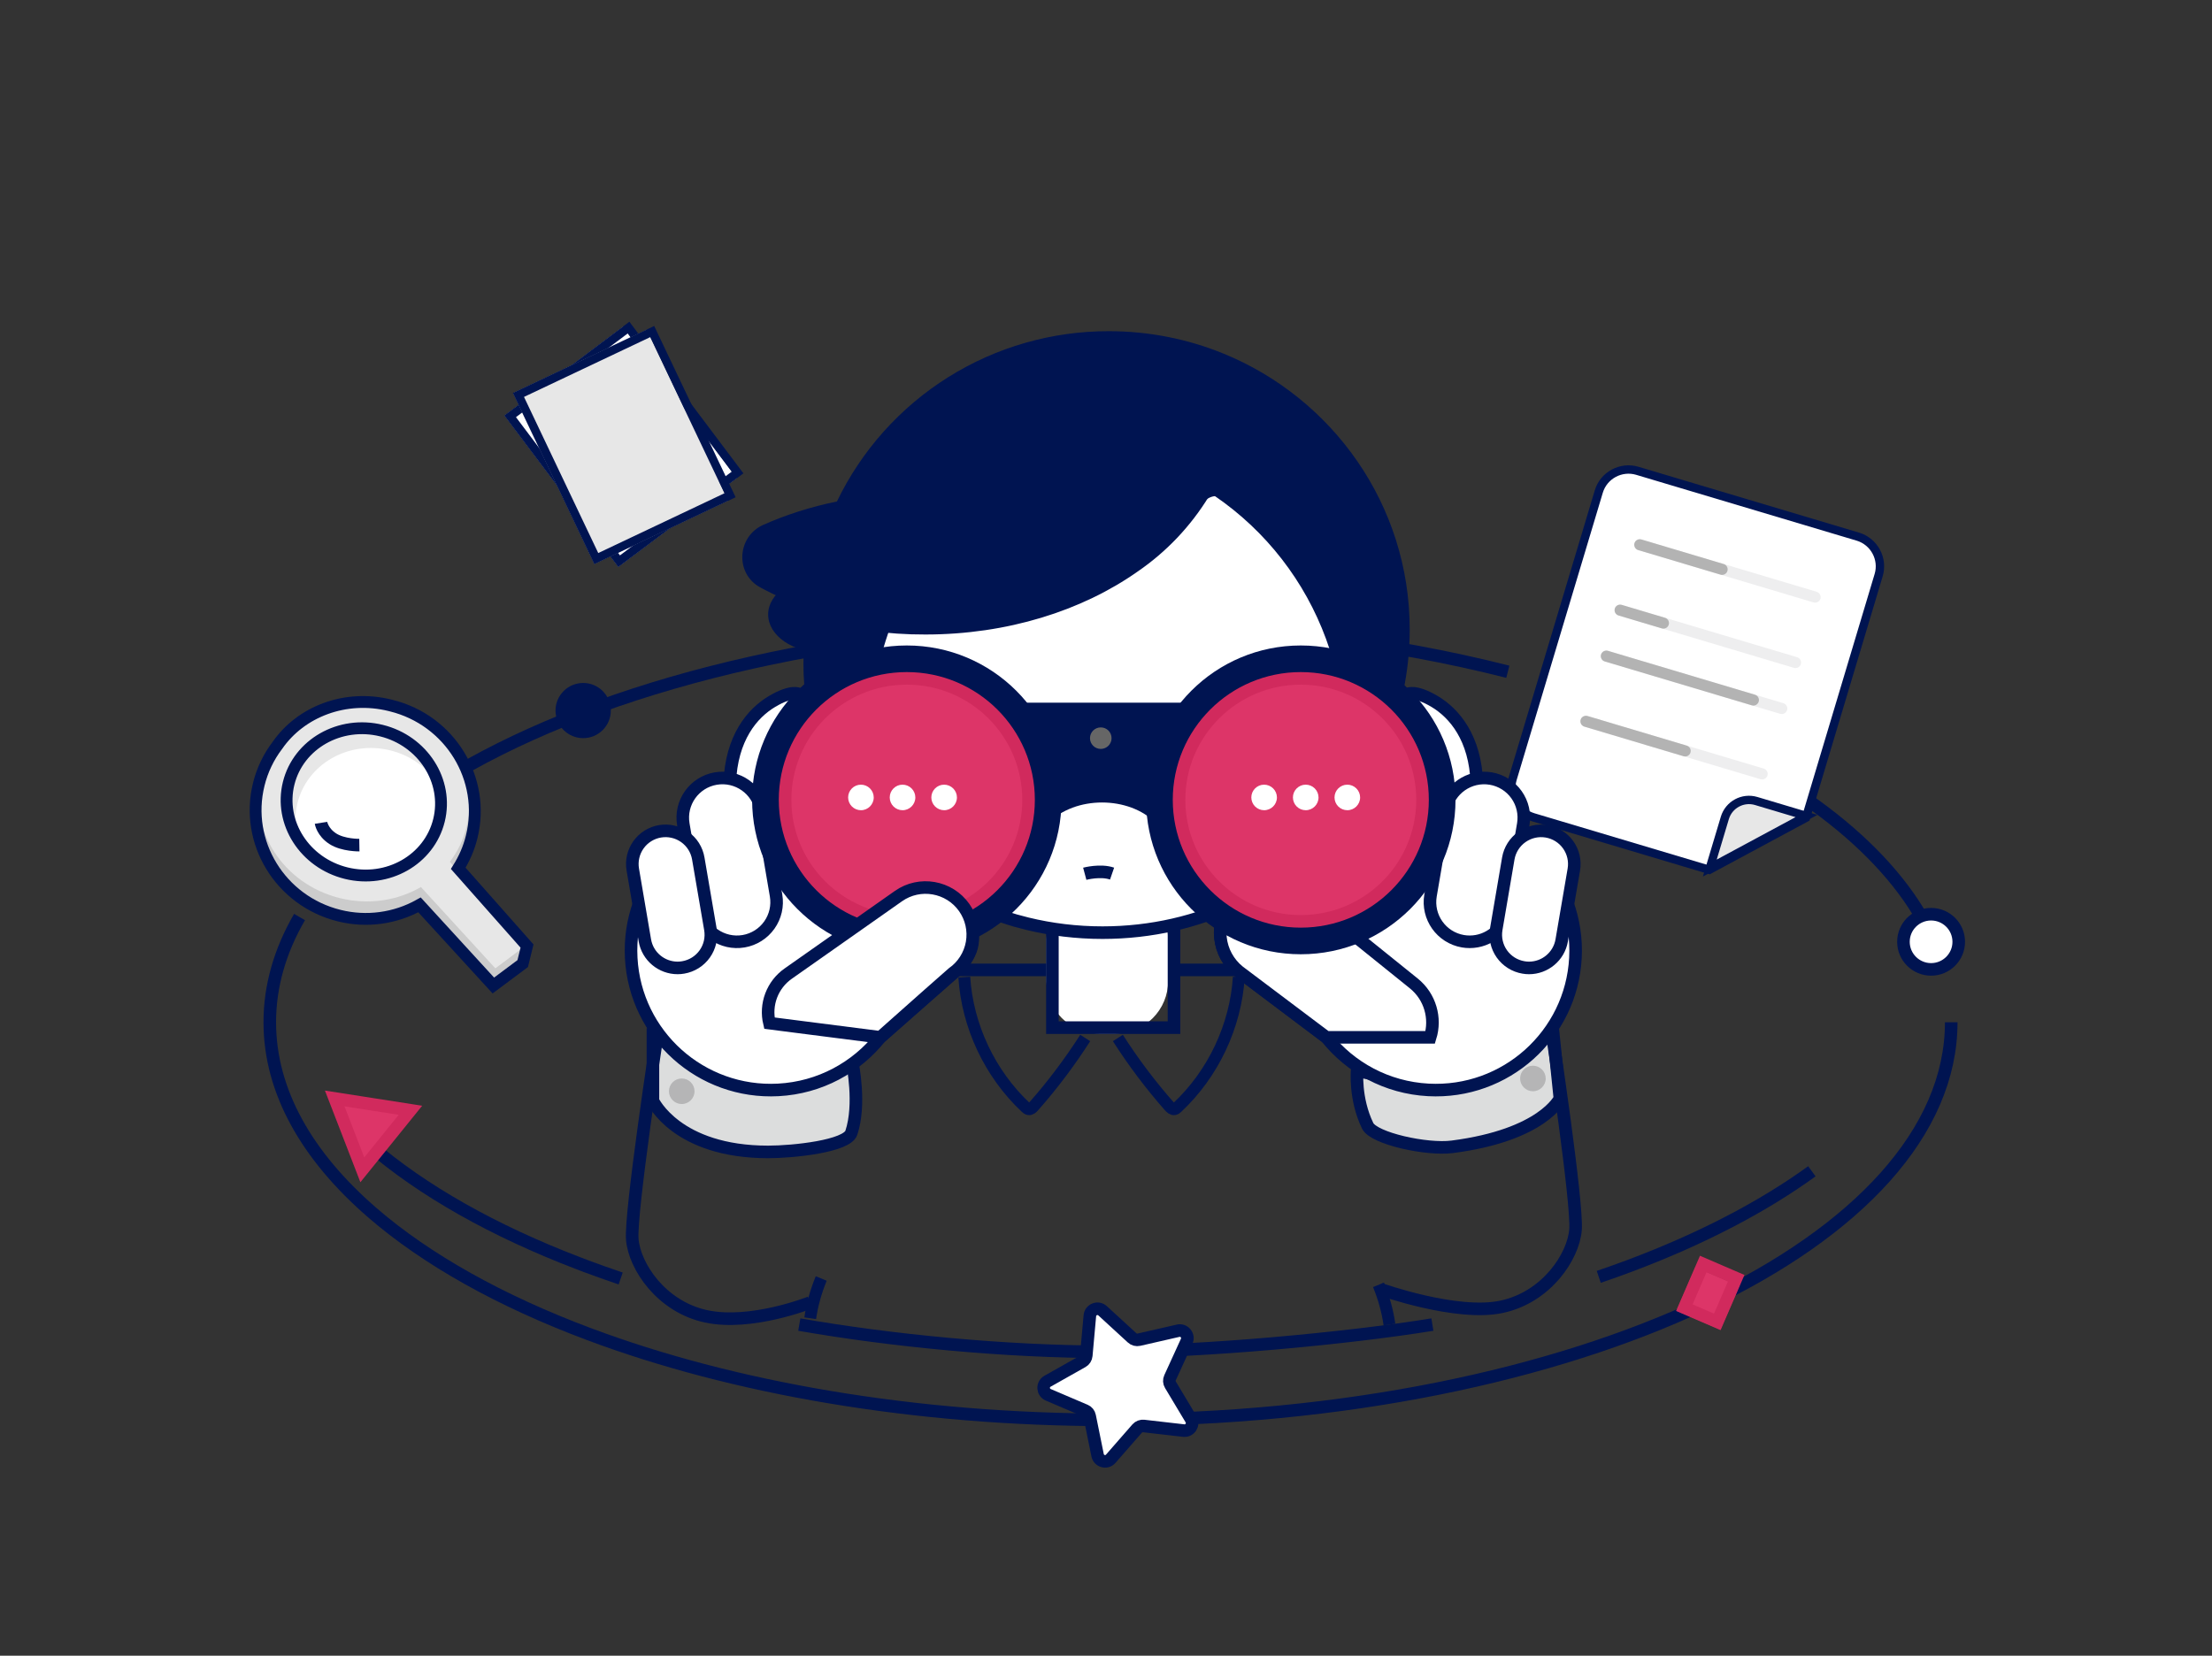 <svg width="374" height="280" viewBox="0 0 374 280" fill="none" xmlns="http://www.w3.org/2000/svg">
<rect x="0" y="0" width="374" height="280" fill="#333333" stroke="none"/>
<path d="M281.7 122.41C303.84 131.641 319.857 144.073 326.505 158.176M79.412 129.356C105.49 114.843 144.357 105.64 187.76 105.64C212.061 105.64 234.94 108.524 254.94 113.602" stroke="#001451" stroke-width="2.126"/>
<path fill-rule="evenodd" clip-rule="evenodd" d="M104.544 95.84L124.57 80.835L105.345 55.269L85.32 70.274L104.544 95.84Z" fill="white"/>
<path d="M106.273 55.4L86.247 70.406L104.677 94.913L124.703 79.908L106.273 55.4Z" stroke="#001451" stroke-width="1.417"/>
<path fill-rule="evenodd" clip-rule="evenodd" d="M100.499 95.353L123.121 84.636L109.389 55.756L86.769 66.474L100.499 95.353Z" fill="#E7E7E7"/>
<path d="M110.273 56.07L87.652 66.787L100.815 94.471L123.436 83.754L110.273 56.07Z" stroke="#001451" stroke-width="1.417"/>
<path fill-rule="evenodd" clip-rule="evenodd" d="M260.61 173.045L262.349 172.158L263.742 185.766C263.742 185.766 260.909 191.954 245.538 193.942C241.246 194.502 232.289 192.542 231.241 190.386C229.007 185.775 229.465 180.997 229.465 180.997C229.465 180.997 235.243 183.106 244.472 181.557C253.709 180.007 260.61 173.045 260.61 173.045Z" fill="#DCDDDD"/>
<path d="M262.349 172.158L260.61 173.045C260.61 173.045 253.709 180.007 244.472 181.557C235.243 183.106 229.465 180.997 229.465 180.997C229.465 180.997 229.007 185.775 231.241 190.386C232.289 192.542 241.246 194.502 245.538 193.942C260.909 191.954 263.742 185.766 263.742 185.766L262.349 172.158Z" stroke="#001451" stroke-width="2.126"/>
<path fill-rule="evenodd" clip-rule="evenodd" d="M255.752 131.717L270.32 83.127C271.143 80.374 274.069 78.797 276.837 79.618L314.124 90.753C316.883 91.583 318.463 94.505 317.64 97.258L305.345 138.297L289.001 147.098L259.268 138.222C256.51 137.401 254.93 134.47 255.752 131.717Z" fill="url(#paint0_linear_274_2467)"/>
<path d="M270.32 83.127L255.752 131.717C254.93 134.47 256.51 137.401 259.268 138.222L289.001 147.098L305.345 138.297L317.64 97.258C318.463 94.505 316.883 91.583 314.124 90.753L276.837 79.618C274.069 78.797 271.143 80.374 270.32 83.127Z" stroke="#001451" stroke-width="1.417"/>
<path fill-rule="evenodd" clip-rule="evenodd" d="M291.634 138.316C291.958 137.236 292.698 136.328 293.692 135.793C294.687 135.257 295.853 135.138 296.935 135.46L305.434 137.999L289.091 146.8L291.634 138.316Z" fill="#E7E7E7"/>
<path d="M296.935 135.46C294.682 134.788 292.307 136.067 291.634 138.316L289.091 146.8L305.434 137.999L296.935 135.46Z" stroke="#001451" stroke-width="1.417"/>
<path fill-rule="evenodd" clip-rule="evenodd" d="M276.975 93.023L306.634 101.88C306.876 101.952 307.13 101.92 307.35 101.801C307.513 101.713 307.645 101.579 307.731 101.415C307.817 101.252 307.853 101.067 307.834 100.883C307.815 100.699 307.742 100.525 307.625 100.383C307.507 100.24 307.35 100.136 307.173 100.082L277.514 91.227C277.336 91.174 277.147 91.176 276.971 91.23C276.794 91.284 276.638 91.39 276.521 91.533C276.404 91.676 276.332 91.85 276.313 92.034C276.295 92.217 276.332 92.402 276.419 92.565C276.538 92.786 276.733 92.952 276.975 93.023Z" fill="#EEEEEF"/>
<path fill-rule="evenodd" clip-rule="evenodd" d="M276.975 93.023L290.905 97.182C291.023 97.218 291.148 97.229 291.271 97.215C291.394 97.202 291.513 97.165 291.621 97.105C291.729 97.046 291.825 96.967 291.902 96.871C291.979 96.775 292.037 96.665 292.071 96.547C292.141 96.31 292.115 96.055 291.997 95.837C291.879 95.62 291.68 95.457 291.443 95.386L277.514 91.227C277.336 91.174 277.147 91.176 276.971 91.23C276.794 91.284 276.638 91.39 276.521 91.533C276.404 91.676 276.332 91.85 276.313 92.034C276.295 92.217 276.332 92.402 276.419 92.565C276.538 92.786 276.733 92.952 276.975 93.023Z" fill="#B3B3B3"/>
<path fill-rule="evenodd" clip-rule="evenodd" d="M273.66 104.086L303.319 112.942C303.561 113.015 303.814 112.983 304.035 112.863C304.197 112.775 304.33 112.64 304.416 112.477C304.502 112.314 304.538 112.128 304.519 111.945C304.5 111.761 304.427 111.587 304.309 111.445C304.191 111.302 304.034 111.198 303.857 111.144L274.198 102.289C273.959 102.217 273.702 102.244 273.483 102.362C273.263 102.48 273.1 102.68 273.028 102.919C272.957 103.157 272.983 103.414 273.102 103.633C273.22 103.852 273.421 104.015 273.66 104.086Z" fill="#EEEEEF"/>
<path fill-rule="evenodd" clip-rule="evenodd" d="M273.66 104.086L281.013 106.282C281.249 106.342 281.498 106.309 281.709 106.189C281.92 106.07 282.077 105.874 282.147 105.642C282.216 105.409 282.193 105.159 282.082 104.944C281.971 104.728 281.781 104.564 281.552 104.485L274.198 102.289C273.959 102.217 273.702 102.244 273.483 102.362C273.263 102.48 273.1 102.68 273.028 102.919C272.957 103.157 272.983 103.414 273.102 103.633C273.22 103.852 273.421 104.015 273.66 104.086Z" fill="#B3B3B3"/>
<path fill-rule="evenodd" clip-rule="evenodd" d="M271.33 111.86L300.99 120.715C301.232 120.788 301.485 120.757 301.706 120.637C301.814 120.579 301.91 120.5 301.987 120.404C302.065 120.308 302.122 120.198 302.156 120.08C302.226 119.843 302.2 119.588 302.082 119.37C301.965 119.152 301.765 118.99 301.528 118.919L271.869 110.062C271.63 109.991 271.373 110.017 271.153 110.136C270.934 110.254 270.771 110.454 270.699 110.692C270.628 110.931 270.654 111.188 270.773 111.407C270.891 111.626 271.092 111.789 271.33 111.86Z" fill="#EEEEEF"/>
<path fill-rule="evenodd" clip-rule="evenodd" d="M271.33 111.86L296.197 119.285C296.439 119.357 296.692 119.326 296.914 119.206C297.076 119.118 297.209 118.983 297.295 118.82C297.381 118.656 297.416 118.471 297.397 118.287C297.378 118.104 297.305 117.93 297.187 117.787C297.07 117.645 296.912 117.541 296.735 117.487L271.869 110.062C271.63 109.991 271.373 110.017 271.153 110.136C270.934 110.254 270.771 110.454 270.699 110.692C270.628 110.931 270.654 111.188 270.773 111.407C270.891 111.626 271.092 111.789 271.33 111.86Z" fill="#B3B3B3"/>
<path fill-rule="evenodd" clip-rule="evenodd" d="M268.016 122.923L297.675 131.778C297.917 131.85 298.171 131.818 298.391 131.7C298.554 131.611 298.686 131.477 298.772 131.314C298.858 131.15 298.894 130.965 298.875 130.781C298.856 130.598 298.783 130.424 298.666 130.281C298.548 130.139 298.391 130.034 298.214 129.981L268.554 121.125C268.377 121.072 268.188 121.073 268.011 121.127C267.834 121.182 267.677 121.287 267.559 121.43C267.442 121.574 267.37 121.748 267.353 121.932C267.335 122.116 267.372 122.302 267.46 122.465C267.579 122.685 267.774 122.85 268.016 122.923Z" fill="#EEEEEF"/>
<path fill-rule="evenodd" clip-rule="evenodd" d="M267.866 122.878L284.662 127.893C284.904 127.965 285.157 127.933 285.378 127.814C285.54 127.726 285.673 127.592 285.759 127.428C285.845 127.265 285.881 127.08 285.862 126.896C285.843 126.712 285.77 126.538 285.652 126.396C285.534 126.253 285.377 126.149 285.2 126.095L268.405 121.08C268.227 121.028 268.038 121.029 267.862 121.084C267.685 121.138 267.528 121.243 267.411 121.386C267.294 121.53 267.222 121.704 267.204 121.888C267.186 122.072 267.223 122.257 267.31 122.42C267.43 122.64 267.624 122.805 267.866 122.878Z" fill="#B3B3B3"/>
<path fill-rule="evenodd" clip-rule="evenodd" d="M259.177 180.225C257.99 180.225 257.017 181.195 257.017 182.381C257.017 182.953 257.245 183.503 257.649 183.909C258.054 184.314 258.604 184.544 259.177 184.546C260.374 184.546 261.347 183.575 261.347 182.381C261.344 181.808 261.114 181.26 260.708 180.856C260.301 180.452 259.751 180.225 259.177 180.225Z" fill="#B5B5B6"/>
<path fill-rule="evenodd" clip-rule="evenodd" d="M144.141 179.9C144.141 179.9 145.562 186.704 143.944 191.567C143.187 193.835 134.201 194.805 129.872 194.805C114.379 194.805 110.396 186.163 110.396 186.163V175.364L112.229 176.017C112.229 176.017 119.971 182.037 129.33 182.383C138.689 182.737 144.141 179.9 144.141 179.9Z" fill="#DCDDDD"/>
<path d="M143.944 191.567C145.562 186.704 144.141 179.9 144.141 179.9C144.141 179.9 138.689 182.737 129.33 182.383C119.971 182.037 112.229 176.017 112.229 176.017L110.396 175.364V186.163C110.396 186.163 114.379 194.805 129.872 194.805C134.201 194.805 143.187 193.835 143.944 191.567Z" stroke="#001451" stroke-width="2.126"/>
<path d="M120.21 181.662C120.837 180.943 121.501 180.243 122.183 179.562C131.804 169.977 145.044 164.022 159.63 164.022H219.143C232.906 164.022 245.481 169.323 254.944 177.994" stroke="#001451" stroke-width="2.126"/>
<path fill-rule="evenodd" clip-rule="evenodd" d="M185.827 174.779H188.622C190.978 174.779 193.241 173.845 194.905 172.184C196.57 170.52 197.505 168.264 197.505 165.912V158.847C197.505 156.495 196.57 154.236 194.905 152.575C193.238 150.913 190.978 149.98 188.622 149.98H185.827C183.47 149.98 181.208 150.913 179.543 152.575C177.878 154.239 176.944 156.495 176.944 158.847V165.912C176.944 168.264 177.879 170.523 179.543 172.184C181.211 173.846 183.47 174.779 185.827 174.779Z" fill="white"/>
<path d="M104.944 216.209C102.934 215.527 100.961 214.827 99.035 214.109C98.643 213.959 98.25 213.81 97.867 213.661C83.449 208.154 71.369 201.331 62.421 193.585M242.183 224.002C227.709 226.354 203.39 228.613 187.224 228.613C169.889 228.613 150.506 226.69 135.144 224.002M306.348 198.079C297.942 204.173 287.508 209.577 275.493 214.085C273.791 214.72 272.071 215.336 270.313 215.933M198.497 150.972H177.938V173.786H198.497V150.972Z" stroke="#001451" stroke-width="2.126"/>
<path d="M329.91 172.88C329.91 210.018 266.274 240.118 187.762 240.118C154.448 240.118 123.799 234.695 99.573 225.614C84.641 220.023 72.149 213.042 62.958 205.09C51.897 195.523 45.614 184.547 45.614 172.88C45.614 166.72 47.362 160.747 50.644 155.082" stroke="#001451" stroke-width="2.126"/>
<path d="M183.486 175.536C180.878 179.605 177.97 183.478 174.772 187.1C174.548 187.361 174.239 187.65 173.903 187.576C173.725 187.538 173.585 187.417 173.454 187.296C167.376 181.602 163.571 173.548 163.038 165.241M189.007 175.536C191.606 179.605 194.523 183.478 197.711 187.1C197.945 187.361 198.244 187.65 198.59 187.576C198.759 187.538 198.908 187.417 199.039 187.296C205.117 181.602 208.922 173.548 209.455 165.241" stroke="#001451" stroke-width="2"/>
<path fill-rule="evenodd" clip-rule="evenodd" d="M98.601 115.498C96.021 115.498 93.926 117.589 93.926 120.165C93.926 122.741 96.021 124.831 98.601 124.831C101.182 124.831 103.276 122.741 103.276 120.165C103.276 117.589 101.182 115.498 98.601 115.498Z" fill="#001451"/>
<path fill-rule="evenodd" clip-rule="evenodd" d="M115.262 182.385C114.075 182.385 113.102 183.355 113.102 184.541C113.102 185.113 113.33 185.663 113.734 186.068C114.139 186.474 114.688 186.703 115.262 186.706C116.459 186.706 117.431 185.735 117.431 184.541C117.429 183.968 117.199 183.419 116.793 183.015C116.386 182.611 115.836 182.385 115.262 182.385Z" fill="#B5B5B6"/>
<path fill-rule="evenodd" clip-rule="evenodd" d="M69.397 187.761L61.262 197.832L56.596 185.764L69.397 187.761Z" fill="#DD3568"/>
<path d="M61.262 197.832L69.397 187.761L56.596 185.764L61.262 197.832Z" stroke="#D12A5D" stroke-width="2.126"/>
<path fill-rule="evenodd" clip-rule="evenodd" d="M326.505 154.604C323.924 154.604 321.83 156.695 321.83 159.271C321.83 161.847 323.924 163.937 326.505 163.937C329.085 163.937 331.18 161.847 331.18 159.271C331.18 156.695 329.085 154.604 326.505 154.604Z" fill="white"/>
<path d="M326.505 154.604C323.924 154.604 321.83 156.695 321.83 159.271C321.83 161.847 323.924 163.937 326.505 163.937C329.085 163.937 331.18 161.847 331.18 159.271C331.18 156.695 329.085 154.604 326.505 154.604Z" stroke="#001451" stroke-width="2.126"/>
<path fill-rule="evenodd" clip-rule="evenodd" d="M185.58 246.102L184.233 239.466C184.149 239.046 183.869 238.701 183.476 238.542L177.24 235.882C176.258 235.462 176.183 234.109 177.109 233.586L183.018 230.254C183.383 230.049 183.626 229.666 183.663 229.246L184.271 222.508C184.364 221.444 185.636 220.949 186.421 221.668L191.414 226.25C191.723 226.54 192.162 226.652 192.574 226.558L199.184 225.046C200.222 224.804 201.082 225.858 200.643 226.829L197.828 232.989C197.651 233.372 197.669 233.82 197.894 234.184L201.372 239.989C201.924 240.904 201.185 242.052 200.128 241.93L193.387 241.156C192.966 241.109 192.546 241.268 192.265 241.585L187.805 246.69C187.113 247.493 185.795 247.148 185.58 246.102Z" fill="white"/>
<path d="M184.233 239.466L185.58 246.102C185.795 247.148 187.113 247.493 187.805 246.69L192.265 241.585C192.546 241.268 192.966 241.109 193.387 241.156L200.128 241.93C201.185 242.052 201.924 240.904 201.372 239.989L197.894 234.184C197.669 233.82 197.651 233.372 197.828 232.989L200.643 226.829C201.082 225.858 200.222 224.804 199.184 225.046L192.574 226.558C192.162 226.652 191.723 226.54 191.414 226.25L186.421 221.668C185.636 220.949 184.364 221.444 184.271 222.508L183.663 229.246C183.626 229.666 183.383 230.049 183.018 230.254L177.109 233.586C176.183 234.109 176.258 235.462 177.24 235.882L183.476 238.542C183.869 238.701 184.149 239.046 184.233 239.466Z" stroke="#001451" stroke-width="2.126"/>
<path fill-rule="evenodd" clip-rule="evenodd" d="M226.518 138.954C217.532 150.322 202.918 157.723 186.416 157.723C182.012 157.723 177.739 157.191 173.672 156.202C173.054 156.052 172.437 155.884 171.83 155.716C171.783 155.707 171.736 155.688 171.689 155.679C160.525 152.375 150.951 145.44 144.331 136.256C144.247 136.127 144.16 135.999 144.069 135.874C139.525 129.014 136.907 120.95 136.907 112.344C136.907 109.367 137.225 106.455 137.824 103.636C143.882 105.388 150.16 106.264 156.468 106.24C170.128 106.24 182.545 102.264 191.736 95.787C196.486 92.539 200.478 88.32 203.479 83.42C203.498 83.392 203.517 83.364 203.545 83.327C204.059 82.571 205.088 82.384 205.854 82.907C224.04 95.274 232.324 117.804 226.518 138.954Z" fill="white"/>
<path d="M186.416 157.723C202.918 157.723 217.532 150.322 226.518 138.954C232.324 117.804 224.04 95.274 205.854 82.907C205.088 82.384 204.059 82.571 203.545 83.327C203.517 83.364 203.498 83.392 203.479 83.42C200.482 88.323 196.48 92.538 191.736 95.787C182.545 102.264 170.128 106.24 156.468 106.24C150.156 106.268 143.873 105.382 137.824 103.636C137.225 106.455 136.907 109.367 136.907 112.344C136.907 120.95 139.525 129.014 144.069 135.874C144.163 136.004 144.247 136.126 144.331 136.256C150.951 145.44 160.525 152.375 171.689 155.679C171.736 155.688 171.783 155.707 171.83 155.716C172.437 155.884 173.054 156.052 173.672 156.202C177.739 157.191 182.012 157.723 186.416 157.723Z" stroke="#001451" stroke-width="2.126"/>
<path fill-rule="evenodd" clip-rule="evenodd" d="M135.608 136.078C135.608 136.078 123.107 140.147 123.378 132.466C123.658 124.775 127.183 120.622 130.54 118.625C133.887 116.637 135.065 117.365 135.065 117.365L135.608 136.078Z" fill="white"/>
<path d="M123.378 132.466C123.107 140.147 135.608 136.078 135.608 136.078L135.065 117.365C135.065 117.365 133.887 116.637 130.54 118.625C127.183 120.622 123.658 124.775 123.378 132.466Z" stroke="#001451" stroke-width="2.126"/>
<path fill-rule="evenodd" clip-rule="evenodd" d="M206.768 59.76H206.777C225.309 67.301 238.352 85.37 238.352 106.463C238.352 118.849 233.855 130.198 226.365 138.981C227.628 134.594 228.301 129.965 228.301 125.177C228.301 108.433 220.082 93.602 207.422 84.427C207.107 84.198 206.748 84.036 206.367 83.95C205.987 83.864 205.593 83.857 205.209 83.928C204.826 84 204.461 84.149 204.137 84.367C203.814 84.584 203.538 84.865 203.327 85.193C200.643 89.365 196.96 93.098 192.5 96.234C183.496 102.571 171.369 106.463 158.017 106.463C155.517 106.458 153.02 106.315 150.537 106.034C148.233 112.361 147.059 119.042 147.068 125.774C147.068 130.133 147.545 134.37 148.442 138.421C140.701 129.563 136.007 118.009 136.007 105.362C136.007 104.475 136.035 103.579 136.082 102.702C134.898 102.277 133.729 101.813 132.575 101.311C131.192 100.695 129.845 100.042 128.546 99.342C124.245 97.009 124.591 90.746 129.06 88.758C132.912 87.05 137.082 85.706 141.505 84.81C145.665 76.169 152.19 68.879 160.325 63.782C168.46 58.686 177.874 55.99 187.479 56.008C194.304 56.008 200.821 57.342 206.768 59.76Z" fill="#001451"/>
<path fill-rule="evenodd" clip-rule="evenodd" d="M131.593 184.316C118.559 185.016 107.423 175.038 106.722 162.018C106.021 149.008 116.016 137.892 129.059 137.192C139.335 136.641 148.432 142.726 152.163 151.714L152.939 151.08C156.595 148.14 159.933 151.164 162.887 154.813C165.833 158.453 164.421 161.99 160.774 164.94L148.834 175.43C144.767 180.526 138.624 183.942 131.593 184.316Z" fill="#F1F3F5"/>
<path d="M106.722 162.018C107.423 175.038 118.559 185.016 131.593 184.316C138.624 183.942 144.767 180.526 148.834 175.43L160.774 164.94C164.421 161.99 165.833 158.453 162.887 154.813C159.933 151.164 156.595 148.14 152.939 151.08L152.163 151.714C148.432 142.726 139.335 136.641 129.059 137.192C116.016 137.892 106.021 149.008 106.722 162.018Z" stroke="black" stroke-width="1.435"/>
<path fill-rule="evenodd" clip-rule="evenodd" d="M164.461 158.509C164.545 160.021 163.965 161.486 162.871 162.858C162.815 162.933 162.75 163.008 162.694 163.082L162.507 163.297C162.395 163.428 162.273 163.549 162.161 163.67C161.74 164.1 161.282 164.529 160.777 164.94L148.837 175.43C144.77 180.526 138.627 183.942 131.596 184.316C118.562 185.016 107.426 175.038 106.725 162.018C106.023 149.008 116.019 137.892 129.062 137.192C139.244 136.641 148.257 142.614 152.053 151.453C152.521 151.145 156.13 149.857 157.439 150.165C159.571 150.65 161.665 151.556 163.021 153.478C164.059 154.943 164.567 156.718 164.461 158.509Z" fill="white"/>
<path d="M162.871 162.858C163.965 161.486 164.545 160.021 164.461 158.509C164.564 156.782 164.096 155 163.021 153.478C161.665 151.556 159.571 150.65 157.439 150.165C156.13 149.857 152.521 151.145 152.053 151.453C148.257 142.614 139.244 136.641 129.062 137.192C116.019 137.892 106.023 149.008 106.725 162.018C107.426 175.038 118.562 185.016 131.596 184.316C138.627 183.942 144.77 180.526 148.837 175.43L160.777 164.94C161.282 164.529 161.74 164.1 162.161 163.67C162.273 163.549 162.395 163.428 162.507 163.297L162.694 163.082C162.75 163.008 162.815 162.933 162.871 162.858Z" stroke="#001451" stroke-width="2.126"/>
<path fill-rule="evenodd" clip-rule="evenodd" d="M131.215 151.439C131.515 153.191 131.105 154.991 130.076 156.442C129.047 157.893 127.482 158.877 125.727 159.176C123.972 159.474 122.171 159.065 120.719 158.037C119.268 157.01 118.284 155.449 117.985 153.698L115.535 139.399C114.918 135.75 117.368 132.287 121.024 131.662C124.679 131.046 128.148 133.491 128.775 137.14L131.215 151.439Z" fill="white"/>
<path d="M125.727 159.176C127.482 158.877 129.047 157.893 130.076 156.442C131.105 154.991 131.515 153.191 131.215 151.439L128.775 137.14C128.148 133.491 124.679 131.046 121.024 131.662C117.368 132.287 114.918 135.75 115.535 139.399L117.985 153.698C118.284 155.449 119.268 157.01 120.719 158.037C122.171 159.065 123.972 159.474 125.727 159.176Z" stroke="#001451" stroke-width="2.126"/>
<path fill-rule="evenodd" clip-rule="evenodd" d="M249.71 132.466C249.981 140.147 237.48 136.078 237.48 136.078L238.022 117.365C238.022 117.365 239.2 116.637 242.557 118.625C245.904 120.622 249.438 124.775 249.71 132.466Z" fill="white"/>
<path d="M237.48 136.078C237.48 136.078 249.981 140.147 249.71 132.466C249.438 124.775 245.904 120.622 242.557 118.625C239.2 116.637 238.022 117.365 238.022 117.365L237.48 136.078Z" stroke="#001451" stroke-width="2.126"/>
<path fill-rule="evenodd" clip-rule="evenodd" d="M220.929 151.714C224.66 142.726 233.757 136.641 244.033 137.192C257.067 137.892 267.072 149.008 266.37 162.018C265.669 175.038 254.533 185.016 241.499 184.316C234.468 183.942 228.316 180.526 224.258 175.43L209.466 164.286C205.81 161.346 205.24 155.998 208.195 152.358C211.14 148.709 216.497 148.14 220.144 151.08L220.929 151.714Z" fill="white"/>
<path d="M244.033 137.192C233.757 136.641 224.66 142.726 220.929 151.714L220.144 151.08C216.497 148.14 211.14 148.709 208.195 152.358C205.24 155.998 205.81 161.346 209.466 164.286L224.258 175.43C228.316 180.526 234.468 183.942 241.499 184.316C254.533 185.016 265.669 175.038 266.37 162.018C267.072 149.008 257.067 137.892 244.033 137.192Z" stroke="#001451" stroke-width="2.126"/>
<path fill-rule="evenodd" clip-rule="evenodd" d="M252.06 131.662C255.716 132.287 258.175 135.75 257.549 139.399L255.108 153.698C254.547 156.964 251.714 159.27 248.498 159.27C248.124 159.27 247.74 159.242 247.357 159.176C243.701 158.551 241.252 155.088 241.869 151.439L244.318 137.14C244.935 133.491 248.414 131.046 252.06 131.662Z" fill="white"/>
<path d="M257.549 139.399C257.849 137.646 257.439 135.847 256.41 134.396C255.38 132.945 253.816 131.961 252.06 131.662C248.414 131.046 244.935 133.491 244.318 137.14L241.869 151.439C241.252 155.088 243.701 158.551 247.357 159.176C247.74 159.242 248.124 159.27 248.498 159.27C251.714 159.27 254.547 156.964 255.108 153.698L257.549 139.399Z" stroke="#001451" stroke-width="2.126"/>
<path fill-rule="evenodd" clip-rule="evenodd" d="M261.509 140.589C264.567 141.112 266.624 144.005 266.1 147.057L264.052 159.022C263.585 161.757 261.21 163.689 258.527 163.689C258.209 163.689 257.891 163.661 257.573 163.605C256.846 163.481 256.15 163.216 255.526 162.824C254.902 162.432 254.361 161.921 253.935 161.32C253.509 160.72 253.205 160.041 253.042 159.323C252.878 158.605 252.858 157.863 252.982 157.137L255.02 145.172C255.274 143.706 256.1 142.401 257.316 141.542C258.532 140.682 260.04 140.34 261.509 140.589Z" fill="white"/>
<path d="M266.1 147.057C266.224 146.331 266.204 145.588 266.041 144.871C265.877 144.153 265.573 143.474 265.147 142.873C264.721 142.273 264.18 141.762 263.556 141.37C262.932 140.978 262.236 140.713 261.509 140.589C260.04 140.34 258.532 140.682 257.316 141.542C256.1 142.401 255.274 143.706 255.02 145.172L252.982 157.137C252.858 157.863 252.878 158.605 253.042 159.323C253.205 160.041 253.509 160.72 253.935 161.32C254.361 161.921 254.902 162.432 255.526 162.824C256.15 163.216 256.846 163.481 257.573 163.605C257.891 163.661 258.209 163.689 258.527 163.689C261.21 163.689 263.585 161.757 264.052 159.022L266.1 147.057Z" stroke="#001451" stroke-width="2.126"/>
<path fill-rule="evenodd" clip-rule="evenodd" d="M239.04 166.308L220.144 151.085C216.497 148.136 211.14 148.705 208.195 152.355C207.492 153.221 206.968 154.218 206.652 155.287C206.336 156.357 206.234 157.478 206.352 158.586C206.47 159.695 206.806 160.769 207.34 161.748C207.875 162.727 208.597 163.592 209.466 164.292L224.258 175.427H241.817C242.818 172.207 241.827 168.557 239.04 166.308Z" fill="white"/>
<path d="M239.04 166.308L220.144 151.085C216.497 148.136 211.14 148.705 208.195 152.355C207.492 153.221 206.968 154.218 206.652 155.287C206.336 156.357 206.234 157.478 206.352 158.586C206.47 159.695 206.806 160.769 207.34 161.748C207.875 162.727 208.597 163.592 209.466 164.292L224.258 175.427H241.817C242.818 172.207 241.827 168.557 239.04 166.308Z" stroke="#001451" stroke-width="2.126"/>
<path d="M241.812 175.425C242.822 172.205 241.822 168.555 239.036 166.306" stroke="#001451" stroke-width="1.435"/>
<path fill-rule="evenodd" clip-rule="evenodd" d="M120.11 157.136C120.234 157.862 120.214 158.605 120.051 159.322C119.887 160.04 119.583 160.719 119.157 161.319C118.731 161.92 118.19 162.431 117.566 162.823C116.942 163.215 116.246 163.48 115.519 163.604C115.201 163.66 114.883 163.688 114.566 163.688C113.24 163.687 111.957 163.218 110.944 162.364C109.931 161.51 109.253 160.326 109.03 159.021L106.992 147.056C106.868 146.33 106.888 145.588 107.052 144.87C107.216 144.152 107.519 143.474 107.946 142.873C108.807 141.66 110.115 140.838 111.583 140.588C113.051 140.338 114.558 140.68 115.774 141.54C116.989 142.399 117.812 143.705 118.062 145.171L120.11 157.136Z" fill="white"/>
<path d="M115.519 163.604C116.246 163.48 116.942 163.215 117.566 162.823C118.19 162.431 118.731 161.92 119.157 161.319C119.583 160.719 119.887 160.04 120.051 159.322C120.214 158.605 120.234 157.862 120.11 157.136L118.062 145.171C117.938 144.445 117.672 143.751 117.28 143.128C116.887 142.505 116.375 141.965 115.774 141.54C115.172 141.114 114.492 140.811 113.773 140.648C113.054 140.485 112.31 140.464 111.583 140.588C110.856 140.712 110.161 140.977 109.537 141.369C108.912 141.761 108.372 142.272 107.946 142.873C107.519 143.474 107.216 144.152 107.052 144.87C106.888 145.588 106.868 146.33 106.992 147.056L109.03 159.021C109.498 161.756 111.873 163.688 114.566 163.688C114.883 163.688 115.201 163.66 115.519 163.604Z" stroke="#001451" stroke-width="2.126"/>
<path fill-rule="evenodd" clip-rule="evenodd" d="M195.46 139.225C190.925 134.54 181.743 134.54 177.209 139.225H149.448V118.832H226.081V139.225H195.46Z" fill="#001451"/>
<path fill-rule="evenodd" clip-rule="evenodd" d="M219.933 109.158C205.487 109.158 193.781 120.843 193.781 135.263C193.781 149.683 205.487 161.378 219.933 161.378C234.378 161.378 246.094 149.683 246.094 135.263C246.094 120.843 234.378 109.158 219.933 109.158Z" fill="#001451"/>
<path fill-rule="evenodd" clip-rule="evenodd" d="M219.932 114.72C208.571 114.72 199.352 123.922 199.352 135.262C199.352 146.612 208.571 155.814 219.932 155.814C231.301 155.814 240.52 146.612 240.52 135.262C240.52 123.922 231.301 114.72 219.932 114.72Z" fill="#DD3568"/>
<path d="M219.932 114.72C208.571 114.72 199.352 123.922 199.352 135.262C199.352 146.612 208.571 155.814 219.932 155.814C231.301 155.814 240.52 146.612 240.52 135.262C240.52 123.922 231.301 114.72 219.932 114.72Z" stroke="#D12A5D" stroke-width="2.126"/>
<path fill-rule="evenodd" clip-rule="evenodd" d="M153.318 109.158C138.873 109.158 127.167 120.843 127.167 135.263C127.167 149.683 138.873 161.378 153.318 161.378C167.764 161.378 179.48 149.683 179.48 135.263C179.48 120.843 167.764 109.158 153.318 109.158Z" fill="#001451"/>
<path fill-rule="evenodd" clip-rule="evenodd" d="M153.318 114.72C141.958 114.72 132.739 123.922 132.739 135.262C132.739 146.612 141.958 155.814 153.318 155.814C164.688 155.814 173.907 146.612 173.907 135.262C173.907 123.922 164.688 114.72 153.318 114.72Z" fill="#DD3568"/>
<path d="M153.318 114.72C141.958 114.72 132.739 123.922 132.739 135.262C132.739 146.612 141.958 155.814 153.318 155.814C164.688 155.814 173.907 146.612 173.907 135.262C173.907 123.922 164.688 114.72 153.318 114.72Z" stroke="#D12A5D" stroke-width="2.126"/>
<path fill-rule="evenodd" clip-rule="evenodd" d="M148.839 175.425L156.871 168.294L161.087 164.579C162.819 163.362 163.996 161.509 164.359 159.426C164.722 157.343 164.241 155.202 163.023 153.473C160.48 149.879 155.496 149.011 151.896 151.55L133.262 164.654C131.955 165.573 130.955 166.862 130.39 168.354C129.825 169.847 129.721 171.474 130.092 173.026L148.839 175.425Z" fill="white"/>
<path d="M111.076 175.426C111.076 175.426 106.541 205.078 106.906 209.595C107.271 214.122 111.805 220.991 119.407 222.615C127.018 224.248 136.994 220.272 136.994 220.272M262.429 174.824C262.429 174.824 266.749 203.458 266.384 207.976C266.02 212.502 261.494 219.372 253.883 220.996C246.272 222.629 233.36 218.009 233.36 218.009M183.409 147.765C183.409 147.765 186.055 147.056 188.028 147.737M148.839 175.425L156.871 168.294L161.087 164.579C162.819 163.362 163.996 161.509 164.359 159.426C164.722 157.343 164.241 155.202 163.023 153.473C160.48 149.879 155.496 149.011 151.896 151.55L133.262 164.654C131.955 165.573 130.955 166.862 130.39 168.354C129.825 169.847 129.721 171.474 130.092 173.026L148.839 175.425Z" stroke="#001451" stroke-width="2.126"/>
<path fill-rule="evenodd" clip-rule="evenodd" d="M145.56 132.698C144.372 132.698 143.4 133.668 143.4 134.854C143.4 135.426 143.627 135.976 144.032 136.381C144.437 136.787 144.986 137.016 145.56 137.019C146.757 137.019 147.729 136.048 147.729 134.854C147.727 134.281 147.497 133.733 147.09 133.329C146.684 132.924 146.134 132.698 145.56 132.698ZM152.594 132.698C151.406 132.698 150.434 133.668 150.434 134.854C150.434 135.426 150.661 135.976 151.066 136.381C151.471 136.787 152.02 137.016 152.594 137.019C153.791 137.019 154.763 136.048 154.763 134.854C154.761 134.281 154.531 133.733 154.124 133.329C153.718 132.924 153.168 132.698 152.594 132.698ZM159.627 132.698C158.439 132.698 157.467 133.668 157.467 134.854C157.467 135.426 157.694 135.976 158.099 136.381C158.504 136.787 159.053 137.016 159.627 137.019C160.824 137.019 161.796 136.048 161.796 134.854C161.794 134.281 161.564 133.733 161.158 133.329C160.751 132.924 160.201 132.698 159.627 132.698ZM213.73 132.698C212.542 132.698 211.57 133.668 211.57 134.854C211.57 135.426 211.797 135.976 212.202 136.381C212.607 136.787 213.156 137.016 213.73 137.019C214.927 137.019 215.899 136.048 215.899 134.854C215.897 134.281 215.667 133.733 215.26 133.329C214.854 132.924 214.303 132.698 213.73 132.698ZM220.764 132.698C219.576 132.698 218.604 133.668 218.604 134.854C218.604 135.426 218.831 135.976 219.236 136.381C219.641 136.787 220.19 137.016 220.764 137.019C221.961 137.019 222.933 136.048 222.933 134.854C222.931 134.281 222.701 133.733 222.294 133.329C221.888 132.924 221.337 132.698 220.764 132.698ZM227.797 132.698C226.609 132.698 225.637 133.668 225.637 134.854C225.637 135.426 225.864 135.976 226.269 136.381C226.674 136.787 227.223 137.016 227.797 137.019C228.994 137.019 229.966 136.048 229.966 134.854C229.964 134.281 229.734 133.733 229.327 133.329C228.921 132.924 228.371 132.698 227.797 132.698Z" fill="white"/>
<path fill-rule="evenodd" clip-rule="evenodd" d="M290.879 224.852L294.074 217.467L286.676 214.276L283.48 221.661L290.879 224.852Z" fill="#DD3568"/>
<path d="M287.981 213.761L284.786 221.143L290.357 223.546L293.552 216.164L287.981 213.761Z" stroke="#D12A5D" stroke-width="2.126"/>
<path d="M138.851 216.209C137.944 218.411 137.318 220.661 136.991 222.929M233.075 217.282C233.982 219.485 234.599 221.734 234.926 224.002" stroke="#001451" stroke-width="2"/>
<path fill-rule="evenodd" clip-rule="evenodd" d="M87.981 163.007L83.016 166.712L70.534 153.085C66.405 155.395 61.548 156.043 56.957 154.896C47.009 152.441 40.922 142.501 43.353 132.692C45.784 122.892 55.817 116.928 65.756 119.383C75.695 121.837 81.782 131.777 79.351 141.587C78.659 144.405 77.331 146.897 75.564 148.969L86.578 161.42L87.121 159.208L88.71 160.048L87.981 163.007Z" fill="#CCCCCC"/>
<path fill-rule="evenodd" clip-rule="evenodd" d="M78.872 139.894C78.33 142.078 77.357 144.047 76.058 145.746L88.708 160.044L83.753 163.759L71.168 150.011C67.259 152.288 62.369 153.091 57.479 151.887C47.886 149.516 41.921 140.314 44.146 131.316C46.371 122.328 55.955 116.962 65.539 119.332C75.132 121.703 81.107 130.906 78.872 139.894Z" fill="#E7E7E7"/>
<path d="M46.902 126.052C45.411 128.01 44.339 130.253 43.751 132.642C41.32 142.451 47.407 152.391 57.356 154.846C61.948 155.989 66.805 155.338 70.932 153.026L83.414 166.662L88.379 162.956L89.108 159.988L77.477 146.847C78.487 145.242 79.272 143.468 79.749 141.527C82.18 131.727 76.093 121.787 66.154 119.332L66.051 119.304L65.939 119.276C58.394 117.41 50.857 120.34 46.902 126.052Z" stroke="#001451" stroke-width="2"/>
<path fill-rule="evenodd" clip-rule="evenodd" d="M48.804 132.471C47.154 139.13 51.508 145.926 58.525 147.659C65.541 149.391 72.568 145.406 74.218 138.747C75.866 132.097 71.513 125.291 64.497 123.558C57.481 121.826 50.452 125.821 48.804 132.471Z" fill="white"/>
<path fill-rule="evenodd" clip-rule="evenodd" d="M50.864 143.255C48.684 140.371 47.768 136.658 48.678 132.986C50.326 126.336 57.355 122.341 64.371 124.074C68.691 125.14 72.001 128.129 73.522 131.82C71.748 129.474 69.137 127.677 65.99 126.9C58.974 125.167 51.945 129.162 50.296 135.812C49.684 138.29 49.882 140.898 50.864 143.255Z" fill="#E7E7E7"/>
<path d="M48.804 132.471C47.154 139.13 51.508 145.926 58.525 147.659C65.541 149.391 72.568 145.406 74.218 138.747C75.866 132.097 71.513 125.291 64.497 123.558C57.481 121.826 50.452 125.821 48.804 132.471Z" stroke="#001451" stroke-width="2"/>
<path d="M60.761 142.92C60.761 142.92 58.012 142.967 56.264 141.838C54.515 140.708 54.272 139.15 54.272 139.15" stroke="#001451" stroke-width="2.126"/>
<path fill-rule="evenodd" clip-rule="evenodd" d="M186.116 123.012C185.107 123.012 184.293 123.824 184.293 124.832C184.293 125.84 185.107 126.652 186.116 126.652C187.126 126.652 187.94 125.84 187.94 124.832C187.94 123.824 187.126 123.012 186.116 123.012Z" fill="#666666"/>
<path fill-rule="evenodd" clip-rule="evenodd" d="M139.115 97.496C134.01 97.496 129.877 100.371 129.877 103.917C129.877 107.473 134.01 110.348 139.115 110.348C144.211 110.348 148.343 107.473 148.343 103.917C148.343 100.371 144.211 97.496 139.115 97.496Z" fill="#001451"/>
<defs>
<linearGradient id="paint0_linear_274_2467" x1="249.299" y1="-388.425" x2="250.034" y2="-449.591" gradientUnits="userSpaceOnUse">
<stop stop-color="white"/>
<stop offset="1" stop-color="#F2F3F5"/>
</linearGradient>
</defs>
</svg>
